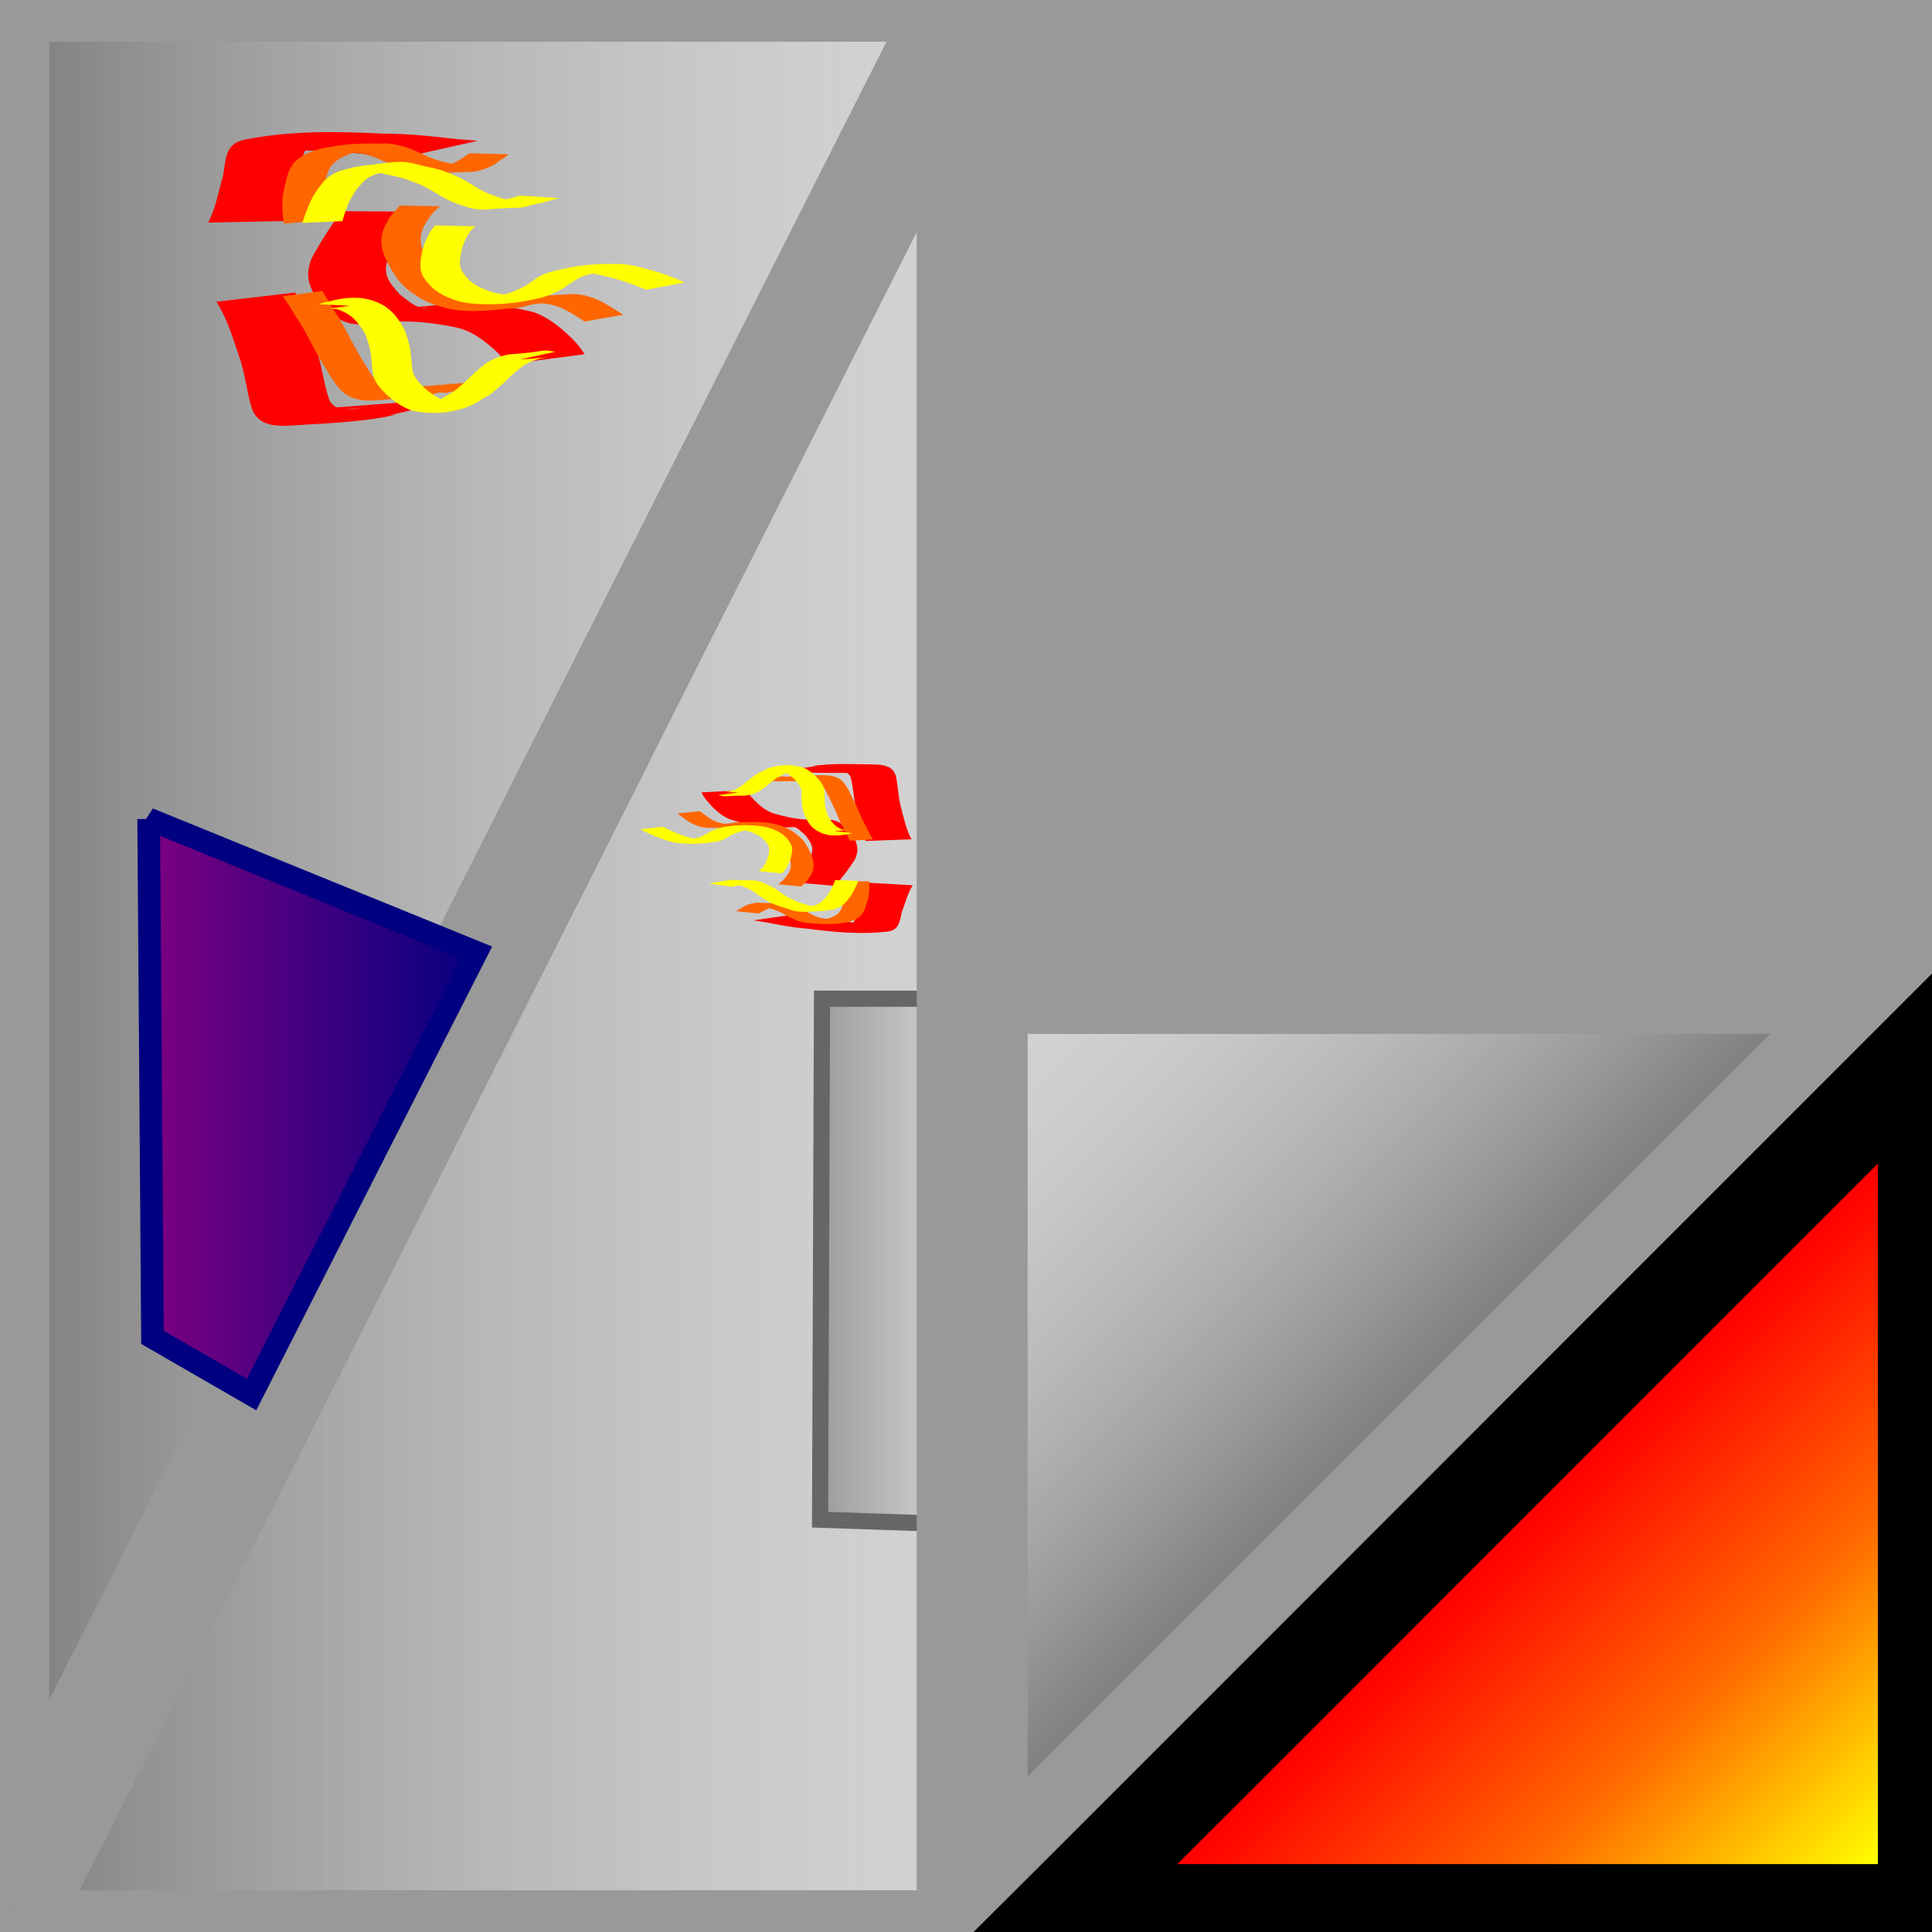 <?xml version="1.0" encoding="UTF-8" standalone="no"?>
<!-- Created with Inkscape (http://www.inkscape.org/) -->

<svg
   xmlns:dc="http://purl.org/dc/elements/1.1/"
   xmlns:cc="http://creativecommons.org/ns#"
   xmlns:rdf="http://www.w3.org/1999/02/22-rdf-syntax-ns#"
   xmlns:svg="http://www.w3.org/2000/svg"
   xmlns="http://www.w3.org/2000/svg"
   xmlns:xlink="http://www.w3.org/1999/xlink"
   xmlns:sodipodi="http://sodipodi.sourceforge.net/DTD/sodipodi-0.dtd"
   xmlns:inkscape="http://www.inkscape.org/namespaces/inkscape"
   width="256"
   height="256"
   id="svg2"
   version="1.1"
   inkscape:version="0.47 r22583"
   sodipodi:docname="ship.svg"
   inkscape:export-filename="/home/ricardo/workspace/DoG_Project_1/trunk/DoGProject/resources/textures/ship.png"
   inkscape:export-xdpi="90"
   inkscape:export-ydpi="90">
  <rect width="100%" height="100%" fill="#333333" stroke="none"/>
  <defs
     id="defs4">
    <linearGradient
       id="linearGradient3672">
      <stop
         style="stop-color:#959595;stop-opacity:1;"
         offset="0"
         id="stop3674" />
      <stop
         style="stop-color:#ffffff;stop-opacity:1;"
         offset="1"
         id="stop3676" />
    </linearGradient>
    <linearGradient
       inkscape:collect="always"
       id="linearGradient3760">
      <stop
         style="stop-color:#999999;stop-opacity:1;"
         offset="0"
         id="stop3762" />
      <stop
         style="stop-color:#999999;stop-opacity:0;"
         offset="1"
         id="stop3764" />
    </linearGradient>
    <linearGradient
       id="linearGradient3744">
      <stop
         style="stop-color:#808080;stop-opacity:1;"
         offset="0"
         id="stop3746" />
      <stop
         style="stop-color:#ffffff;stop-opacity:0.561;"
         offset="1"
         id="stop3748" />
    </linearGradient>
    <linearGradient
       id="linearGradient3720">
      <stop
         style="stop-color:#800080;stop-opacity:1;"
         offset="0"
         id="stop3722" />
      <stop
         style="stop-color:#000080;stop-opacity:1;"
         offset="1"
         id="stop3724" />
    </linearGradient>
    <linearGradient
       id="linearGradient3702">
      <stop
         style="stop-color:#ff0000;stop-opacity:1;"
         offset="0"
         id="stop3704" />
      <stop
         id="stop3710"
         offset="0.5"
         style="stop-color:#ff6800;stop-opacity:1;" />
      <stop
         style="stop-color:#ffff00;stop-opacity:1;"
         offset="1"
         id="stop3706" />
    </linearGradient>
    <inkscape:perspective
       sodipodi:type="inkscape:persp3d"
       inkscape:vp_x="0 : 526.18109 : 1"
       inkscape:vp_y="0 : 1000 : 0"
       inkscape:vp_z="744.09448 : 526.18109 : 1"
       inkscape:persp3d-origin="372.04724 : 350.78739 : 1"
       id="perspective10" />
    <inkscape:perspective
       id="perspective3598"
       inkscape:persp3d-origin="0.5 : 0.33333333 : 1"
       inkscape:vp_z="1 : 0.5 : 1"
       inkscape:vp_y="0 : 1000 : 0"
       inkscape:vp_x="0 : 0.5 : 1"
       sodipodi:type="inkscape:persp3d" />
    <inkscape:perspective
       id="perspective3643"
       inkscape:persp3d-origin="0.5 : 0.33333333 : 1"
       inkscape:vp_z="1 : 0.5 : 1"
       inkscape:vp_y="0 : 1000 : 0"
       inkscape:vp_x="0 : 0.5 : 1"
       sodipodi:type="inkscape:persp3d" />
    <inkscape:perspective
       id="perspective3668"
       inkscape:persp3d-origin="0.5 : 0.33333333 : 1"
       inkscape:vp_z="1 : 0.5 : 1"
       inkscape:vp_y="0 : 1000 : 0"
       inkscape:vp_x="0 : 0.5 : 1"
       sodipodi:type="inkscape:persp3d" />
    <inkscape:perspective
       id="perspective3691"
       inkscape:persp3d-origin="0.5 : 0.33333333 : 1"
       inkscape:vp_z="1 : 0.5 : 1"
       inkscape:vp_y="0 : 1000 : 0"
       inkscape:vp_x="0 : 0.5 : 1"
       sodipodi:type="inkscape:persp3d" />
    <inkscape:perspective
       id="perspective3721"
       inkscape:persp3d-origin="0.5 : 0.33333333 : 1"
       inkscape:vp_z="1 : 0.5 : 1"
       inkscape:vp_y="0 : 1000 : 0"
       inkscape:vp_x="0 : 0.5 : 1"
       sodipodi:type="inkscape:persp3d" />
    <inkscape:perspective
       id="perspective3745"
       inkscape:persp3d-origin="0.5 : 0.33333333 : 1"
       inkscape:vp_z="1 : 0.5 : 1"
       inkscape:vp_y="0 : 1000 : 0"
       inkscape:vp_x="0 : 0.5 : 1"
       sodipodi:type="inkscape:persp3d" />
    <inkscape:perspective
       id="perspective3814"
       inkscape:persp3d-origin="0.5 : 0.33333333 : 1"
       inkscape:vp_z="1 : 0.5 : 1"
       inkscape:vp_y="0 : 1000 : 0"
       inkscape:vp_x="0 : 0.5 : 1"
       sodipodi:type="inkscape:persp3d" />
    <inkscape:perspective
       id="perspective2836"
       inkscape:persp3d-origin="0.5 : 0.33333333 : 1"
       inkscape:vp_z="1 : 0.5 : 1"
       inkscape:vp_y="0 : 1000 : 0"
       inkscape:vp_x="0 : 0.5 : 1"
       sodipodi:type="inkscape:persp3d" />
    <inkscape:perspective
       id="perspective3638"
       inkscape:persp3d-origin="0.5 : 0.33333333 : 1"
       inkscape:vp_z="1 : 0.5 : 1"
       inkscape:vp_y="0 : 1000 : 0"
       inkscape:vp_x="0 : 0.5 : 1"
       sodipodi:type="inkscape:persp3d" />
    <inkscape:perspective
       id="perspective3663"
       inkscape:persp3d-origin="0.5 : 0.33333333 : 1"
       inkscape:vp_z="1 : 0.5 : 1"
       inkscape:vp_y="0 : 1000 : 0"
       inkscape:vp_x="0 : 0.5 : 1"
       sodipodi:type="inkscape:persp3d" />
    <inkscape:perspective
       id="perspective3617"
       inkscape:persp3d-origin="0.5 : 0.33333333 : 1"
       inkscape:vp_z="1 : 0.5 : 1"
       inkscape:vp_y="0 : 1000 : 0"
       inkscape:vp_x="0 : 0.5 : 1"
       sodipodi:type="inkscape:persp3d" />
    <inkscape:perspective
       id="perspective3671"
       inkscape:persp3d-origin="0.5 : 0.33333333 : 1"
       inkscape:vp_z="1 : 0.5 : 1"
       inkscape:vp_y="0 : 1000 : 0"
       inkscape:vp_x="0 : 0.5 : 1"
       sodipodi:type="inkscape:persp3d" />
    <linearGradient
       inkscape:collect="always"
       xlink:href="#linearGradient3702"
       id="linearGradient3708"
       x1="196"
       y1="992.362"
       x2="273.782"
       y2="992.362"
       gradientUnits="userSpaceOnUse"
       gradientTransform="matrix(0.597,0.597,-0.597,0.597,677.617,287.832)" />
    <linearGradient
       inkscape:collect="always"
       xlink:href="#linearGradient3720"
       id="linearGradient3726"
       x1="18.198"
       y1="943.013"
       x2="64.635"
       y2="943.013"
       gradientUnits="userSpaceOnUse" />
    <linearGradient
       inkscape:collect="always"
       xlink:href="#linearGradient3744"
       id="linearGradient3750"
       x1="2.531"
       y1="116.844"
       x2="121.719"
       y2="116.844"
       gradientUnits="userSpaceOnUse" />
    <linearGradient
       inkscape:collect="always"
       xlink:href="#linearGradient3744"
       id="linearGradient3758"
       x1="1.5"
       y1="136.359"
       x2="125.188"
       y2="136.359"
       gradientUnits="userSpaceOnUse" />
    <linearGradient
       inkscape:collect="always"
       xlink:href="#linearGradient3760"
       id="linearGradient3766"
       x1="107.596"
       y1="963.469"
       x2="125.244"
       y2="963.469"
       gradientUnits="userSpaceOnUse" />
    <inkscape:perspective
       id="perspective2868"
       inkscape:persp3d-origin="0.5 : 0.33333333 : 1"
       inkscape:vp_z="1 : 0.5 : 1"
       inkscape:vp_y="0 : 1000 : 0"
       inkscape:vp_x="0 : 0.5 : 1"
       sodipodi:type="inkscape:persp3d" />
    <linearGradient
       id="linearGradient3702-7">
      <stop
         style="stop-color:#ff0000;stop-opacity:1;"
         offset="0"
         id="stop3704-5" />
      <stop
         id="stop3710-4"
         offset="0.5"
         style="stop-color:#ff6800;stop-opacity:1;" />
      <stop
         style="stop-color:#ffff00;stop-opacity:1;"
         offset="1"
         id="stop3706-8" />
    </linearGradient>
    <linearGradient
       inkscape:collect="always"
       xlink:href="#linearGradient3744"
       id="linearGradient3678"
       x1="185.364"
       y1="982.554"
       x2="136.173"
       y2="933.362"
       gradientUnits="userSpaceOnUse" />
  </defs>
  <sodipodi:namedview
     id="base"
     pagecolor="#ffffff"
     bordercolor="#666666"
     borderopacity="1.0"
     inkscape:pageopacity="0.0"
     inkscape:pageshadow="2"
     inkscape:zoom="1.979899"
     inkscape:cx="72.985824"
     inkscape:cy="173.44124"
     inkscape:document-units="px"
     inkscape:current-layer="layer1"
     showgrid="false"
     inkscape:window-width="1366"
     inkscape:window-height="693"
     inkscape:window-x="0"
     inkscape:window-y="24"
     inkscape:window-maximized="1" />
  <g
     inkscape:label="Camada 1"
     inkscape:groupmode="layer"
     id="layer1"
     transform="translate(0,-796.362)">
    <rect
       style="fill:#00ff00;fill-rule:evenodd;stroke:none"
       id="rect2816-8"
       width="128"
       height="256"
       x="128"
       y="796.362" />
    <rect
       style="fill:#999999;fill-rule:evenodd;stroke:none"
       id="rect2816-8-8"
       width="256"
       height="256"
       x="0"
       y="796.362" />
    <path
       style="fill:url(#linearGradient3750);fill-rule:evenodd;stroke:none;fill-opacity:1.0"
       d="M 121.719 1.938 L 3.531 2.438 L 2.531 218.125 L 7.562 231.75 L 28.781 189.344 L 25.531 187.656 L 42.062 154.875 L 42.031 154.875 L 54.812 129.531 L 56.562 130.25 L 117.688 14.562 L 116.625 14.438 L 121.719 1.938 z "
       id="rect2816-7"
       transform="translate(0,796.362)" />
    <path
       style="fill:url(#linearGradient3758);fill-rule:evenodd;stroke:none;fill-opacity:1.0"
       d="M 125.188 19.25 L 116.688 33.781 L 75.75 112.562 L 7.562 247.906 L 2.531 252.469 L 2 251.969 L 1.5 253 L 124.25 253.469 L 125.188 19.25 z "
       transform="translate(0,796.362)"
       id="rect2816-80" />
    <path
       style="fill:url(#linearGradient3766);stroke:#666666;stroke-width:2.142;stroke-linecap:butt;stroke-linejoin:miter;stroke-miterlimit:4;stroke-opacity:1;stroke-dasharray:none;fill-opacity:1"
       d="m 124.173,928.694 -0.254,69.549 -15.252,-0.511 0.254,-69.037 15.252,0 z"
       id="path3828" />
    <path
       style="fill:#999999;fill-rule:evenodd;stroke:none"
       d="M 0 0 L 0 256 L 41 174 L 40.969 174 L 93.625 68.688 L 118.281 19.406 L 128 0 L 0 0 z M 6.531 5.531 L 117.469 5.531 L 109.031 22.188 L 87.656 64.5 L 42.031 154.875 L 42.062 154.875 L 6.531 225.25 L 6.531 5.531 z "
       id="rect2816"
       transform="translate(0,796.362)" />
    <path
       style="fill:#999999;fill-rule:evenodd;stroke:none"
       d="m 128,1052.362 0,-256 -41,82 0.031,0 L 34.375,983.675 9.719,1032.956 0,1052.362 l 128,0 z m -6.531,-5.531 -110.938,0 8.438,-16.656 21.375,-42.312 45.625,-90.375 -0.031,0 35.531,-70.375 0,219.719 z"
       id="rect2816-5" />
    <path
       style="fill:#000000;fill-rule:evenodd;stroke:none"
       d="M 257 128 L 216 169 L 163.375 221.656 L 138.719 246.312 L 129 256 L 257 256 L 257 128 z "
       transform="translate(0,796.362)"
       id="rect2816-5-9" />
    <path
       style="fill:url(#linearGradient3708);fill-opacity:1;fill-rule:evenodd;stroke:none"
       d="m 248.827,950.535 -29.734,29.734 -38.164,38.187 -17.881,17.881 -7.048,7.026 92.827,0 0,-92.827 z"
       id="rect2816-5-9-8" />
    <g
       id="g3658"
       transform="matrix(0.641,0.307,-0.307,0.641,276.423,281.401)">
      <path
         id="path3792-7"
         d="m 53.832,806.7 c -2.241,0.82 -1.061,0.382 -3.39,1.295 -4.322,1.499 -8.706,3.007 -12.822,4.993 -8.119,3.426 -15.79,6.869 -23.055,12.267 -0.373,0.383 -0.801,0.673 -1.11,1.11 -1.531,2.169 -0.096,4.605 0.432,6.843 0.46,2.967 1.367,5.924 1.233,8.938 l 13.192,-6.658 c -0.304,-3.032 -1.216,-6.038 -1.664,-9.062 -0.159,-1.228 -1.196,-2.87 -0.986,-4.253 0.244,-0.102 0.496,-0.205 0.74,-0.308 4.086,-2.048 8.413,-3.432 12.699,-4.993 2.305,-0.847 1.21,-0.434 3.39,-1.233 l 11.343,-8.938 z m -3.76,16.459 -13.377,6.288 c -0.722,3.364 -1.069,6.742 -1.295,10.171 0.126,3.981 2.345,5.771 5.733,7.274 2.439,0.93 4.902,1.383 7.336,0.308 4.065,-2.131 2.985,-1.551 6.534,-3.699 0.314,-0.149 0.319,-0.17 0.74,-0.37 3.117,-1.522 6.435,-2.595 9.801,-3.39 2.991,-0.628 5.962,0.088 8.815,0.986 1.677,0.696 0.876,0.33 2.466,1.171 l 12.206,-7.952 c -1.694,-0.985 -0.861,-0.52 -2.651,-1.356 -2.985,-1.063 -6.114,-1.945 -9.308,-1.603 -3.398,0.713 -6.767,1.609 -9.925,3.082 -5.111,2.186 -3.256,1.404 -9.863,5.301 -1.338,0.158 -2.832,-0.368 -4.069,-0.555 -2.907,-1.18 -4.91,-2.101 -4.932,-5.61 0.272,-3.382 0.618,-6.837 1.788,-10.048 z m 8.938,15.473 c -0.294,0.208 -0.592,0.424 -0.925,0.555 -0.126,0.049 -0.239,0.091 -0.37,0.123 0.421,-0.242 0.873,-0.436 1.295,-0.678 z m -23.61,8.26 -12.514,7.89 c 3.072,1.899 5.509,4.596 8.014,7.151 2.471,2.412 4.222,5.404 6.534,7.952 2.31,2.198 4.809,1.336 7.336,0.062 2.211,-1.285 9.742,-5.224 14.363,-8.384 l 0.185,-0.185 c 0.182,-0.126 0.445,-0.247 0.616,-0.37 0.611,-0.437 1.602,-1.22 2.342,-1.726 -0.392,0.227 -0.779,0.451 -1.171,0.678 l 9.37,-7.459 c -2.067,0.844 -3.924,2.097 -5.98,2.959 -4.291,2.476 -8.601,4.907 -12.884,7.397 -0.581,7.5e-4 -1.153,-0.174 -1.726,-0.555 -2.458,-2.445 -4.204,-5.492 -6.719,-7.89 -2.562,-2.535 -4.932,-5.275 -7.767,-7.521 z m 20.712,13.932 c -0.854,0.535 -1.802,1.191 -2.774,1.603 0.926,-0.535 1.847,-1.07 2.774,-1.603 z"
         style="fill:#ff0000;stroke:none" />
      <path
         id="path3641"
         transform="translate(0,796.362)"
         d="m 60.219,10.062 -6.719,3 c -0.495,0.849 -0.248,0.417 -0.75,1.25 -0.391,0.671 -0.828,1.311 -1.312,1.906 -1.397,0.374 -2.831,0.67 -4.281,0.75 -1.767,0.016 -3.53,0.019 -5.281,0.281 -1.535,0.258 -3.043,0.664 -4.375,1.5 -3.657,1.58 -7.12,3.616 -10.156,6.188 -1.1,1.146 -2.163,2.387 -2.625,3.938 -0.22,1.081 -0.195,2.142 0.062,3.219 0.266,1.236 0.493,2.491 0.906,3.688 0.588,1.442 1.39,2.777 2.219,4.094 l 6.469,-3.75 c -0.953,-1.18 -1.708,-2.493 -2.25,-3.906 -0.332,-1.182 -0.547,-2.419 -0.781,-3.625 -0.216,-0.995 -0.228,-1.939 0.094,-2.906 0.539,-1.334 1.483,-2.469 2.562,-3.406 0.654,-0.248 1.34,-0.465 2.031,-0.625 1.717,-0.335 3.444,-0.346 5.188,-0.375 1.838,-0.037 3.668,-0.363 5.438,-0.844 1.13,-0.338 2.2,-0.846 3.219,-1.438 7.043,-4.087 4.884,-2.288 7.406,-4.469 0.129,-0.158 0.272,-0.315 0.406,-0.469 0.415,-0.475 0.827,-0.902 1.125,-1.469 0.697,-1.325 -0.138,-0.059 0.688,-1.25 0.473,-0.864 0.219,-0.435 0.719,-1.281 z m -7.438,14.312 -6.812,3.094 c -0.144,0.832 -0.527,1.612 -0.688,2.438 -0.085,0.439 -0.096,1.147 -0.125,1.594 -0.124,2.095 0.373,3.487 1.688,5.094 1.366,1.317 2.923,2.474 4.594,3.375 1.526,0.866 3.248,1.179 4.969,1.375 2.068,0.29 4.077,-0.037 6.094,-0.469 4.346,-1.019 8.075,-3.712 11.875,-5.906 0.872,-0.601 1.572,-1.399 2.469,-1.969 0.291,-0.185 0.606,-0.361 0.906,-0.531 0.907,-0.332 1.84,-0.583 2.812,-0.719 1.955,-0.204 3.906,0.132 5.844,0.344 l 5.938,-4.25 c -1.972,-0.2 -3.916,-0.549 -5.906,-0.438 -1.692,0.095 -3.315,0.5 -4.812,1.312 -2.343,1.32 -4.698,2.601 -7.031,3.938 -1.113,0.638 -2.033,1.61 -3.188,2.188 -0.592,0.365 -1.164,0.747 -1.719,1.156 -0.518,0.201 -0.998,0.379 -1.406,0.469 -1.947,0.453 -3.893,0.881 -5.906,0.625 -1.655,-0.138 -3.3,-0.348 -4.781,-1.156 -1.632,-0.779 -3.137,-1.878 -4.469,-3.094 -1.241,-1.486 -1.544,-2.694 -1.375,-4.625 0.131,-1.324 0.448,-2.643 1.031,-3.844 z M 39.844,48.062 33.625,52.156 c 1.374,0.736 2.671,1.607 3.969,2.469 1.586,0.893 3.06,1.955 4.5,3.062 1.505,1.146 3.067,2.191 4.656,3.219 1.412,1.012 2.914,1.939 4.562,2.5 1.558,0.458 3.108,0.181 4.594,-0.375 2.862,-1.395 1.195,-0.577 6.562,-3.719 2.538,-1.37 1.618,-0.64 3.656,-2.312 0.537,-0.434 1.078,-0.881 1.625,-1.312 0.39,-0.145 0.776,-0.298 1.156,-0.469 l 5.812,-4.594 c -0.627,0.251 -1.153,0.677 -1.844,0.75 -1.735,0.627 -3.479,1.65 -5.125,2.656 1.812,-1.033 3.653,-2.062 2.75,-1.531 -3.637,2.138 -4.808,2.774 -5.406,3.094 -0.047,0.025 -0.149,0.105 -0.188,0.125 -0.051,0.028 -0.106,0.067 -0.156,0.094 -0.01,0.005 -0.053,0.026 -0.062,0.031 -0.046,0.028 -0.165,0.079 -0.188,0.094 -0.22,0.113 -0.346,0.172 -1.531,0.938 -0.991,0.683 -1.933,1.439 -2.875,2.188 -0.886,0.261 -1.794,0.389 -2.719,0.219 -1.643,-0.394 -3.074,-1.388 -4.469,-2.312 -1.581,-1.004 -3.115,-2.085 -4.625,-3.188 -1.451,-1.113 -2.932,-2.23 -4.531,-3.125 -1.32,-0.847 -2.618,-1.697 -3.906,-2.594 z m 25.25,7.531 c 0.782,-0.434 1.621,-0.931 2.5,-1.469 -0.962,0.55 -1.902,1.119 -2.5,1.469 z"
         style="fill:#ff6600;fill-opacity:1;stroke:none" />
      <path
         id="path3649"
         transform="translate(0,796.362)"
         d="m 72.281,13.344 -6.875,2.781 -0.438,0.375 c -0.539,0.484 -1.123,0.954 -1.688,1.406 -1.718,0.277 -3.475,0.556 -5.219,0.406 C 56.294,18.167 54.528,17.868 52.75,18 c -1.636,0.074 -3.261,0.203 -4.844,0.656 -1.057,0.282 -2.154,0.446 -3.219,0.688 -2.878,0.654 -5.48,2.874 -7.812,4.188 -1.334,0.873 -2.571,1.864 -3.75,2.938 -0.943,0.981 -1.679,2.117 -1.969,3.469 -0.36,1.366 -0.531,2.741 -0.531,4.156 0.056,1.39 0.171,2.775 0.344,4.156 l 6.625,-3.531 C 37.306,33.408 37.222,32.086 37.156,30.75 c 0.133,-0.918 0.096,-1.906 0.312,-2.812 0.045,-0.19 0.117,-0.38 0.188,-0.562 l 0.156,-0.656 c 0.387,-1.21 1.135,-2.274 2.156,-3.031 0.06,-0.055 0.128,-0.102 0.188,-0.156 0.635,-0.145 1.278,-0.257 1.906,-0.406 1.563,-0.46 3.162,-0.641 4.781,-0.75 1.761,-0.169 3.529,0.04 5.281,0.188 1.778,0.191 3.551,0.01 5.312,-0.25 1.157,-0.169 2.297,-0.506 3.312,-1.094 6.995,-4.046 4.968,-2.342 7.594,-4.656 1.234,-0.852 2.32,-1.886 3.469,-2.844 l 0.469,-0.375 z M 100.062,17.5 c -1.204,0.029 -0.612,-0.019 -1.812,0.031 -1.948,0.13 -3.875,0.341 -5.781,0.781 -1.725,0.27 -3.484,0.638 -5.062,1.406 -3.575,1.589 -6.961,3.596 -9.938,6.125 -0.972,0.772 -1.88,1.582 -2.531,2.656 -0.577,0.912 -1.035,1.899 -1.656,2.781 -0.788,0.968 -1.608,1.91 -2.562,2.719 -0.649,0.224 -1.318,0.431 -2,0.562 -1.654,0.207 -3.352,0.406 -4.969,-0.125 -1.267,-0.469 -2.465,-0.86 -3.062,-2.188 -0.55,-1.22 -0.837,-2.541 -0.938,-3.875 0.011,-1.194 0.011,-2.43 0.625,-3.5 l -6.844,3.094 c -0.424,1.214 -0.376,2.486 -0.344,3.75 0.125,1.433 0.473,2.845 1.062,4.156 0.673,1.475 1.935,2.105 3.375,2.656 1.675,0.624 3.471,0.587 5.219,0.406 1.564,-0.177 3.029,-0.707 4.469,-1.312 3.665,-1.535 6.977,-3.642 10,-6.156 1.031,-0.929 1.918,-1.986 2.75,-3.094 0.5,-0.987 1.057,-1.932 1.688,-2.844 0.569,-0.862 1.31,-1.523 2.125,-2.125 0.906,-0.286 1.85,-0.504 2.781,-0.688 1.892,-0.4 3.791,-0.67 5.719,-0.812 1.186,-0.065 0.588,-0.049 1.781,-0.094 L 100.062,17.5 z M 83.906,39.531 c -3.256,1.008 -0.475,0.099 -7.625,4.219 -1.307,0.96 -2.414,2.11 -3.219,3.531 -0.8,1.555 -1.355,3.191 -2,4.812 -0.259,0.592 -0.494,1.203 -0.781,1.781 -0.501,1.01 -1.193,1.905 -1.812,2.844 -1.2,-0.013 -2.39,-0.192 -3.562,-0.531 -1.36,-0.443 -2.777,-0.925 -3.625,-2.156 -0.622,-1.025 -1.268,-2.029 -1.875,-3.062 -0.807,-1.135 -1.754,-2.221 -2.812,-3.125 -1.563,-1.11 -3.216,-2.015 -5.156,-2.25 -4.564,-0.389 -7.67,1.914 -11.219,5.031 l 5.469,-2.281 c -0.906,0.578 -1.549,0.987 -2.969,1.906 -0.025,0.016 -0.025,0.056 -0.031,0.062 0.143,-0.037 0.678,-0.263 0.906,-0.312 0.75,-0.163 1.167,-0.124 1.938,-0.125 1.841,0.101 3.393,0.915 4.875,1.938 0.987,0.85 1.88,1.835 2.625,2.906 0.591,1.023 1.229,2.021 1.844,3.031 0.907,1.418 2.452,2 3.969,2.531 1.786,0.577 3.66,0.869 5.531,0.719 4.089,-0.903 8.008,-3.263 10.469,-6.656 0.162,-0.294 0.32,-0.591 0.5,-0.875 0.887,-1.404 0.299,-0.215 1.125,-1.688 0.491,-0.876 0.792,-1.843 1.219,-2.75 0.562,-1.658 1.236,-3.238 2.062,-4.781 0.904,-1.318 2.011,-2.357 3.375,-3.188 -2.093,1.224 -3.461,2.013 -4.5,2.594 l 5.281,-4.125 z"
         style="fill:#ffff00;fill-opacity:1;stroke:none" />
    </g>
    <g
       transform="matrix(-0.356,-0.206,0.206,-0.356,-47.161,1216.585)"
       id="g3658-0">
      <path
         id="path3792-7-0"
         d="m 53.832,806.7 c -2.241,0.82 -1.061,0.382 -3.39,1.295 -4.322,1.499 -8.706,3.007 -12.822,4.993 -8.119,3.426 -15.79,6.869 -23.055,12.267 -0.373,0.383 -0.801,0.673 -1.11,1.11 -1.531,2.169 -0.096,4.605 0.432,6.843 0.46,2.967 1.367,5.924 1.233,8.938 l 13.192,-6.658 c -0.304,-3.032 -1.216,-6.038 -1.664,-9.062 -0.159,-1.228 -1.196,-2.87 -0.986,-4.253 0.244,-0.102 0.496,-0.205 0.74,-0.308 4.086,-2.048 8.413,-3.432 12.699,-4.993 2.305,-0.847 1.21,-0.434 3.39,-1.233 l 11.343,-8.938 z m -3.76,16.459 -13.377,6.288 c -0.722,3.364 -1.069,6.742 -1.295,10.171 0.126,3.981 2.345,5.771 5.733,7.274 2.439,0.93 4.902,1.383 7.336,0.308 4.065,-2.131 2.985,-1.551 6.534,-3.699 0.314,-0.149 0.319,-0.17 0.74,-0.37 3.117,-1.522 6.435,-2.595 9.801,-3.39 2.991,-0.628 5.962,0.088 8.815,0.986 1.677,0.696 0.876,0.33 2.466,1.171 l 12.206,-7.952 c -1.694,-0.985 -0.861,-0.52 -2.651,-1.356 -2.985,-1.063 -6.114,-1.945 -9.308,-1.603 -3.398,0.713 -6.767,1.609 -9.925,3.082 -5.111,2.186 -3.256,1.404 -9.863,5.301 -1.338,0.158 -2.832,-0.368 -4.069,-0.555 -2.907,-1.18 -4.91,-2.101 -4.932,-5.61 0.272,-3.382 0.618,-6.837 1.788,-10.048 z m 8.938,15.473 c -0.294,0.208 -0.592,0.424 -0.925,0.555 -0.126,0.049 -0.239,0.091 -0.37,0.123 0.421,-0.242 0.873,-0.436 1.295,-0.678 z m -23.61,8.26 -12.514,7.89 c 3.072,1.899 5.509,4.596 8.014,7.151 2.471,2.412 4.222,5.404 6.534,7.952 2.31,2.198 4.809,1.336 7.336,0.062 2.211,-1.285 9.742,-5.224 14.363,-8.384 l 0.185,-0.185 c 0.182,-0.126 0.445,-0.247 0.616,-0.37 0.611,-0.437 1.602,-1.22 2.342,-1.726 -0.392,0.227 -0.779,0.451 -1.171,0.678 l 9.37,-7.459 c -2.067,0.844 -3.924,2.097 -5.98,2.959 -4.291,2.476 -8.601,4.907 -12.884,7.397 -0.581,7.5e-4 -1.153,-0.174 -1.726,-0.555 -2.458,-2.445 -4.204,-5.492 -6.719,-7.89 -2.562,-2.535 -4.932,-5.275 -7.767,-7.521 z m 20.712,13.932 c -0.854,0.535 -1.802,1.191 -2.774,1.603 0.926,-0.535 1.847,-1.07 2.774,-1.603 z"
         style="fill:#ff0000;stroke:none" />
      <path
         id="path3641-2"
         transform="translate(0,796.362)"
         d="m 60.219,10.062 -6.719,3 c -0.495,0.849 -0.248,0.417 -0.75,1.25 -0.391,0.671 -0.828,1.311 -1.312,1.906 -1.397,0.374 -2.831,0.67 -4.281,0.75 -1.767,0.016 -3.53,0.019 -5.281,0.281 -1.535,0.258 -3.043,0.664 -4.375,1.5 -3.657,1.58 -7.12,3.616 -10.156,6.188 -1.1,1.146 -2.163,2.387 -2.625,3.938 -0.22,1.081 -0.195,2.142 0.062,3.219 0.266,1.236 0.493,2.491 0.906,3.688 0.588,1.442 1.39,2.777 2.219,4.094 l 6.469,-3.75 c -0.953,-1.18 -1.708,-2.493 -2.25,-3.906 -0.332,-1.182 -0.547,-2.419 -0.781,-3.625 -0.216,-0.995 -0.228,-1.939 0.094,-2.906 0.539,-1.334 1.483,-2.469 2.562,-3.406 0.654,-0.248 1.34,-0.465 2.031,-0.625 1.717,-0.335 3.444,-0.346 5.188,-0.375 1.838,-0.037 3.668,-0.363 5.438,-0.844 1.13,-0.338 2.2,-0.846 3.219,-1.438 7.043,-4.087 4.884,-2.288 7.406,-4.469 0.129,-0.158 0.272,-0.315 0.406,-0.469 0.415,-0.475 0.827,-0.902 1.125,-1.469 0.697,-1.325 -0.138,-0.059 0.688,-1.25 0.473,-0.864 0.219,-0.435 0.719,-1.281 z m -7.438,14.312 -6.812,3.094 c -0.144,0.832 -0.527,1.612 -0.688,2.438 -0.085,0.439 -0.096,1.147 -0.125,1.594 -0.124,2.095 0.373,3.487 1.688,5.094 1.366,1.317 2.923,2.474 4.594,3.375 1.526,0.866 3.248,1.179 4.969,1.375 2.068,0.29 4.077,-0.037 6.094,-0.469 4.346,-1.019 8.075,-3.712 11.875,-5.906 0.872,-0.601 1.572,-1.399 2.469,-1.969 0.291,-0.185 0.606,-0.361 0.906,-0.531 0.907,-0.332 1.84,-0.583 2.812,-0.719 1.955,-0.204 3.906,0.132 5.844,0.344 l 5.938,-4.25 c -1.972,-0.2 -3.916,-0.549 -5.906,-0.438 -1.692,0.095 -3.315,0.5 -4.812,1.312 -2.343,1.32 -4.698,2.601 -7.031,3.938 -1.113,0.638 -2.033,1.61 -3.188,2.188 -0.592,0.365 -1.164,0.747 -1.719,1.156 -0.518,0.201 -0.998,0.379 -1.406,0.469 -1.947,0.453 -3.893,0.881 -5.906,0.625 -1.655,-0.138 -3.3,-0.348 -4.781,-1.156 -1.632,-0.779 -3.137,-1.878 -4.469,-3.094 -1.241,-1.486 -1.544,-2.694 -1.375,-4.625 0.131,-1.324 0.448,-2.643 1.031,-3.844 z M 39.844,48.062 33.625,52.156 c 1.374,0.736 2.671,1.607 3.969,2.469 1.586,0.893 3.06,1.955 4.5,3.062 1.505,1.146 3.067,2.191 4.656,3.219 1.412,1.012 2.914,1.939 4.562,2.5 1.558,0.458 3.108,0.181 4.594,-0.375 2.862,-1.395 1.195,-0.577 6.562,-3.719 2.538,-1.37 1.618,-0.64 3.656,-2.312 0.537,-0.434 1.078,-0.881 1.625,-1.312 0.39,-0.145 0.776,-0.298 1.156,-0.469 l 5.812,-4.594 c -0.627,0.251 -1.153,0.677 -1.844,0.75 -1.735,0.627 -3.479,1.65 -5.125,2.656 1.812,-1.033 3.653,-2.062 2.75,-1.531 -3.637,2.138 -4.808,2.774 -5.406,3.094 -0.047,0.025 -0.149,0.105 -0.188,0.125 -0.051,0.028 -0.106,0.067 -0.156,0.094 -0.01,0.005 -0.053,0.026 -0.062,0.031 -0.046,0.028 -0.165,0.079 -0.188,0.094 -0.22,0.113 -0.346,0.172 -1.531,0.938 -0.991,0.683 -1.933,1.439 -2.875,2.188 -0.886,0.261 -1.794,0.389 -2.719,0.219 -1.643,-0.394 -3.074,-1.388 -4.469,-2.312 -1.581,-1.004 -3.115,-2.085 -4.625,-3.188 -1.451,-1.113 -2.932,-2.23 -4.531,-3.125 -1.32,-0.847 -2.618,-1.697 -3.906,-2.594 z m 25.25,7.531 c 0.782,-0.434 1.621,-0.931 2.5,-1.469 -0.962,0.55 -1.902,1.119 -2.5,1.469 z"
         style="fill:#ff6600;fill-opacity:1;stroke:none" />
      <path
         id="path3649-2"
         transform="translate(0,796.362)"
         d="m 72.281,13.344 -6.875,2.781 -0.438,0.375 c -0.539,0.484 -1.123,0.954 -1.688,1.406 -1.718,0.277 -3.475,0.556 -5.219,0.406 C 56.294,18.167 54.528,17.868 52.75,18 c -1.636,0.074 -3.261,0.203 -4.844,0.656 -1.057,0.282 -2.154,0.446 -3.219,0.688 -2.878,0.654 -5.48,2.874 -7.812,4.188 -1.334,0.873 -2.571,1.864 -3.75,2.938 -0.943,0.981 -1.679,2.117 -1.969,3.469 -0.36,1.366 -0.531,2.741 -0.531,4.156 0.056,1.39 0.171,2.775 0.344,4.156 l 6.625,-3.531 C 37.306,33.408 37.222,32.086 37.156,30.75 c 0.133,-0.918 0.096,-1.906 0.312,-2.812 0.045,-0.19 0.117,-0.38 0.188,-0.562 l 0.156,-0.656 c 0.387,-1.21 1.135,-2.274 2.156,-3.031 0.06,-0.055 0.128,-0.102 0.188,-0.156 0.635,-0.145 1.278,-0.257 1.906,-0.406 1.563,-0.46 3.162,-0.641 4.781,-0.75 1.761,-0.169 3.529,0.04 5.281,0.188 1.778,0.191 3.551,0.01 5.312,-0.25 1.157,-0.169 2.297,-0.506 3.312,-1.094 6.995,-4.046 4.968,-2.342 7.594,-4.656 1.234,-0.852 2.32,-1.886 3.469,-2.844 l 0.469,-0.375 z M 100.062,17.5 c -1.204,0.029 -0.612,-0.019 -1.812,0.031 -1.948,0.13 -3.875,0.341 -5.781,0.781 -1.725,0.27 -3.484,0.638 -5.062,1.406 -3.575,1.589 -6.961,3.596 -9.938,6.125 -0.972,0.772 -1.88,1.582 -2.531,2.656 -0.577,0.912 -1.035,1.899 -1.656,2.781 -0.788,0.968 -1.608,1.91 -2.562,2.719 -0.649,0.224 -1.318,0.431 -2,0.562 -1.654,0.207 -3.352,0.406 -4.969,-0.125 -1.267,-0.469 -2.465,-0.86 -3.062,-2.188 -0.55,-1.22 -0.837,-2.541 -0.938,-3.875 0.011,-1.194 0.011,-2.43 0.625,-3.5 l -6.844,3.094 c -0.424,1.214 -0.376,2.486 -0.344,3.75 0.125,1.433 0.473,2.845 1.062,4.156 0.673,1.475 1.935,2.105 3.375,2.656 1.675,0.624 3.471,0.587 5.219,0.406 1.564,-0.177 3.029,-0.707 4.469,-1.312 3.665,-1.535 6.977,-3.642 10,-6.156 1.031,-0.929 1.918,-1.986 2.75,-3.094 0.5,-0.987 1.057,-1.932 1.688,-2.844 0.569,-0.862 1.31,-1.523 2.125,-2.125 0.906,-0.286 1.85,-0.504 2.781,-0.688 1.892,-0.4 3.791,-0.67 5.719,-0.812 1.186,-0.065 0.588,-0.049 1.781,-0.094 L 100.062,17.5 z M 83.906,39.531 c -3.256,1.008 -0.475,0.099 -7.625,4.219 -1.307,0.96 -2.414,2.11 -3.219,3.531 -0.8,1.555 -1.355,3.191 -2,4.812 -0.259,0.592 -0.494,1.203 -0.781,1.781 -0.501,1.01 -1.193,1.905 -1.812,2.844 -1.2,-0.013 -2.39,-0.192 -3.562,-0.531 -1.36,-0.443 -2.777,-0.925 -3.625,-2.156 -0.622,-1.025 -1.268,-2.029 -1.875,-3.062 -0.807,-1.135 -1.754,-2.221 -2.812,-3.125 -1.563,-1.11 -3.216,-2.015 -5.156,-2.25 -4.564,-0.389 -7.67,1.914 -11.219,5.031 l 5.469,-2.281 c -0.906,0.578 -1.549,0.987 -2.969,1.906 -0.025,0.016 -0.025,0.056 -0.031,0.062 0.143,-0.037 0.678,-0.263 0.906,-0.312 0.75,-0.163 1.167,-0.124 1.938,-0.125 1.841,0.101 3.393,0.915 4.875,1.938 0.987,0.85 1.88,1.835 2.625,2.906 0.591,1.023 1.229,2.021 1.844,3.031 0.907,1.418 2.452,2 3.969,2.531 1.786,0.577 3.66,0.869 5.531,0.719 4.089,-0.903 8.008,-3.263 10.469,-6.656 0.162,-0.294 0.32,-0.591 0.5,-0.875 0.887,-1.404 0.299,-0.215 1.125,-1.688 0.491,-0.876 0.792,-1.843 1.219,-2.75 0.562,-1.658 1.236,-3.238 2.062,-4.781 0.904,-1.318 2.011,-2.357 3.375,-3.188 -2.093,1.224 -3.461,2.013 -4.5,2.594 l 5.281,-4.125 z"
         style="fill:#ffff00;fill-opacity:1;stroke:none" />
    </g>
    <path
       style="fill:url(#linearGradient3726);stroke:#000080;stroke-width:3;stroke-linecap:butt;stroke-linejoin:miter;stroke-miterlimit:4;stroke-opacity:1;stroke-dasharray:none;fill-opacity:1"
       d="m 19.698,904.88 43.437,17.678 -29.799,58.589 -13.132,-7.576 -0.505,-68.69 z"
       id="path3717" />
    <path
       style="fill:#999999;fill-rule:evenodd;stroke:none"
       d="m 128,1052.362 41,-41 52.625,-52.656 24.656,-24.656 9.719,-9.687 -128,0 0,128 z"
       id="rect2816-5-9-1" />
    <path
       style="fill:url(#linearGradient3678);fill-opacity:1.0;fill-rule:evenodd;stroke:none"
       d="m 136.173,1031.745 31.513,-31.513 40.449,-40.473 18.951,-18.951 7.47,-7.446 -98.383,0 0,98.383 z"
       id="rect2816-5-9-8-2" />
  </g>
</svg>
